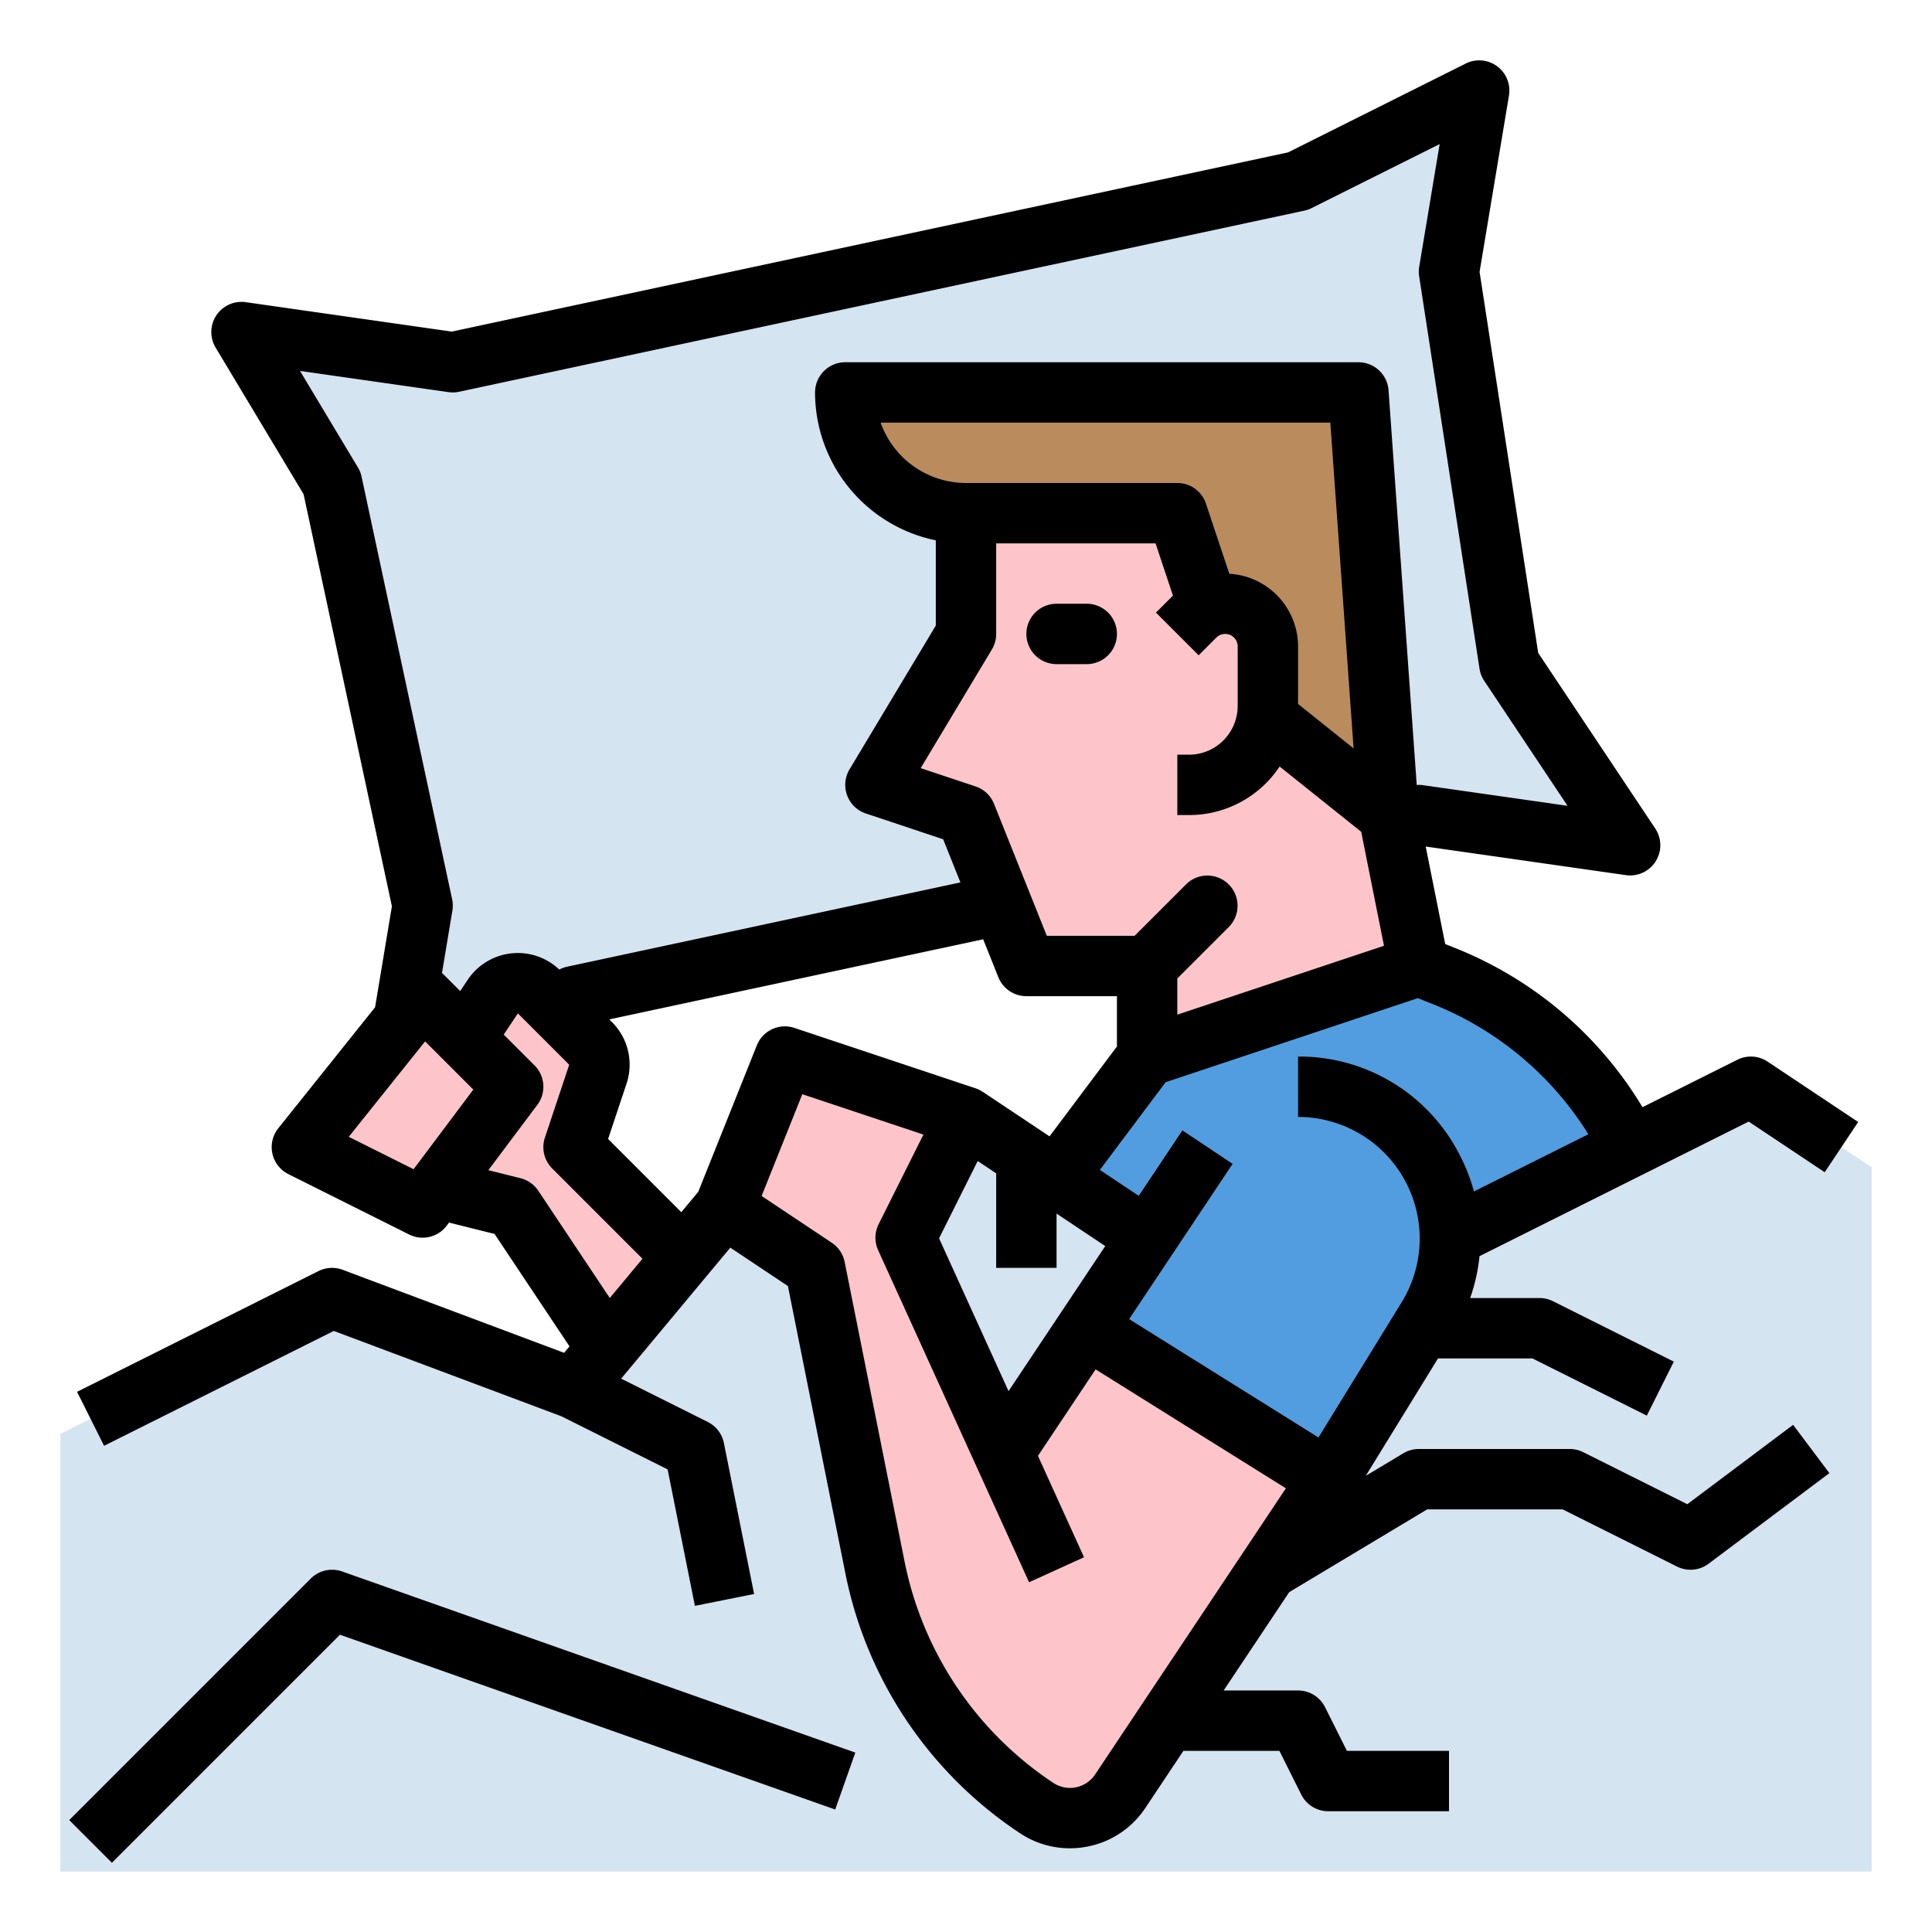 <svg height="512" viewBox="0 0 512 512" width="512" xmlns="http://www.w3.org/2000/svg"><g id="Fill_out_line" data-name="Fill out line"><path d="m392 24-8 48 16 104 32 48-56-8-224 48-48 24 8-48-24-112-24-40 56 8 224-48z" fill="#d4e4f0"/><path d="m376 256-24 32.78-48-8.78v-24h-32l-16-40-24-8 24-40v-32l2.5-10.5h86.23l23.27 90.5z" fill="#fdc5ca"/><path d="m256 136h56l16 48 40 32-8-112h-136a32 32 0 0 0 32 32z" fill="#ba8b5d"/><path d="m184 336-16 32-32-48-11.79-2.95-20.21-5.05 32-24-16-8 7.73-11.59 8.27-12.41 24 24-8 24z" fill="#fdc5ca"/><path d="m496 309.33v186.67h-480v-116l72-36 64 24 10.52-12.63 29.48-35.37 16-40 48 16 8 5.33 16 10.67 58.29 38.86 125.71-62.86z" fill="#d4e4f0"/><path d="m432 304-39.87 19.94-53.84 26.92-40.95-27.3-17.34-11.56 24-32 72-24 6.78 2.71a94.132 94.132 0 0 1 49.22 45.29z" fill="#529ddf"/><path d="m323.267 299.099-35.267 52.901 64 40 26.268-42.686c16.495-26.804-2.789-61.314-34.262-61.314h-0a24.924 24.924 0 0 0 -20.738 11.099z" fill="#529ddf"/><g fill="#fdc5ca"><path d="m312 168 4.686-4.686a11.314 11.314 0 0 1 8-3.314 11.314 11.314 0 0 1 11.314 11.314v15.742a20.944 20.944 0 0 1 -2.211 9.367 20.944 20.944 0 0 1 -18.733 11.578h-3.056z"/><path d="m112 264 24 24-24 32-32-16z"/><path d="m288 352-22.054 33.081-25.946-57.081 16-32-48-16-16 40 24 16 15.824 79.121a100.645 100.645 0 0 0 42.863 64.004h0a16 16 0 0 0 22.188-4.438l55.125-82.687z"/></g><path d="m288 176a8 8 0 0 0 0-16h-8a8 8 0 0 0 0 16z"/><path d="m82.343 418.343-64 64 11.314 11.313 60.435-60.435 131.246 46.322 5.324-15.088-136-48a8.001 8.001 0 0 0 -8.319 1.887z"/><path d="m447.155 398.633-27.577-13.789a7.999 7.999 0 0 0 -3.578-.845h-40a7.999 7.999 0 0 0 -4.116 1.14l-9.938 5.963 19.14-31.103h25.026l30.311 15.155 7.156-14.311-32-16a7.999 7.999 0 0 0 -3.578-.845h-18.395a47.551 47.551 0 0 0 2.477-11.097l43.496-21.748 27.847-13.924 20.138 13.425 8.875-13.312-24-16a7.997 7.997 0 0 0 -8.016-.499l-25.144 12.572a101.963 101.963 0 0 0 -49.525-42.131l-2.758-1.103-5.168-25.84 53.041 7.577a7.999 7.999 0 0 0 7.788-12.357l-31.018-46.528-15.536-100.984 7.79-46.735a8 8 0 0 0 -11.47-8.471l-47.091 23.546-221.612 47.488-54.587-7.798a8 8 0 0 0 -7.992 12.035l23.316 38.86 23.402 109.211-4.46 26.759-25.645 32.057a8.001 8.001 0 0 0 2.669 12.153l32 16a7.999 7.999 0 0 0 9.979-2.355l.602-.803 12.057 3.014 19.859 29.789-1.429 1.714-58.682-22.006a7.999 7.999 0 0 0 -6.387.335l-64 32 7.156 14.311 60.879-30.44 60.34 22.627 28.126 14.063 7.232 36.163 15.689-3.138-8-40a8 8 0 0 0 -4.267-5.586l-22.966-11.483 28.932-34.718 15.262 10.175 15.174 75.871a107.932 107.932 0 0 0 46.27 69.092 23.832 23.832 0 0 0 13.263 4.038 24.251 24.251 0 0 0 4.757-.474 23.841 23.841 0 0 0 15.262-10.221l10.083-15.125h25.441l5.789 11.578a7.999 7.999 0 0 0 7.155 4.422h32v-16h-27.056l-5.789-11.578a7.999 7.999 0 0 0 -7.155-4.422h-19.719l17.377-26.065 36.558-21.935h35.896l30.311 15.155a7.999 7.999 0 0 0 8.378-.755l32-24-9.6-12.8zm-26.221-98.045-30.32 15.16a49.273 49.273 0 0 0 -4.509-11.044 47.655 47.655 0 0 0 -42.105-24.705v16a32.233 32.233 0 0 1 27.451 49.126l-22.043 35.82-50.182-31.364 27.43-41.145-13.312-8.875-11.562 17.344-10.307-6.871 17.427-23.236 66.849-22.283 4.062 1.625a86.001 86.001 0 0 1 41.123 34.448zm-139.591 46.974-14.07 21.106-18.411-40.504 10.24-20.481 4.897 3.265v25.052h16v-14.385l12.906 8.604zm-17.916-134.534a7.999 7.999 0 0 0 -4.897-4.618l-14.539-4.846 18.869-31.449a8.006 8.006 0 0 0 1.14-4.116v-24h42.234l4.613 13.839-4.504 4.504 11.314 11.313 4.687-4.687a3.314 3.314 0 0 1 5.656 2.344v15.742a13.014 13.014 0 0 1 -1.366 5.789 12.875 12.875 0 0 1 -11.578 7.155h-3.056v16h3.056a28.754 28.754 0 0 0 24.058-12.864l21.614 17.291 6.043 30.217-54.771 18.256v-9.587l13.657-13.657a8 8 0 0 0 -11.314-11.313l-13.656 13.657h-23.271zm62.357-60.973-6.195-18.585a8.001 8.001 0 0 0 -7.59-5.47h-56a24.042 24.042 0 0 1 -22.629-16h119.18l6.167 86.329-14.718-11.774v-15.242a19.321 19.321 0 0 0 -18.215-19.258zm-229.963-25.732a8.026 8.026 0 0 0 -.962-2.44l-15.353-25.587 39.36 5.623a7.979 7.979 0 0 0 2.808-.097l224-48a7.984 7.984 0 0 0 1.902-.667l33.948-16.974-5.418 32.503a8.006 8.006 0 0 0 -.016 2.532l16 104a8.007 8.007 0 0 0 1.251 3.221l22.075 33.112-38.287-5.469a7.979 7.979 0 0 0 -1.681-.054l-7.471-104.596a8 8 0 0 0 -7.979-7.43h-136a8 8 0 0 0 -8 8 40.068 40.068 0 0 0 32 39.195v22.589l-22.86 38.1a8.001 8.001 0 0 0 4.33 11.705l20.48 6.827 4.573 11.433-104.199 22.329a7.984 7.984 0 0 0 -1.902.667l-.199.1a15.974 15.974 0 0 0 -24.292 2.738l-1.974 2.961-4.3-4.3c-.167-.167-.345-.321-.525-.472l2.759-16.556a8.008 8.008 0 0 0 -.069-2.992zm13.784 183.535-17.178-8.589 20.234-25.293 12.773 12.773zm33.05 5.704a8 8 0 0 0 -4.716-3.324l-8.521-2.13 12.981-17.309a8 8 0 0 0 -.743-10.457l-8.163-8.163 3.749-5.623 13.604 13.604-6.437 19.31a8 8 0 0 0 1.933 8.187l23.925 23.925-8.666 10.399zm42.387.29-4.489 5.387-19.4-19.4 4.873-14.62a15.913 15.913 0 0 0 -3.865-16.373l-.694-.694 99.085-21.233 4.021 10.051a8 8 0 0 0 7.428 5.029h24v13.333l-17.86 23.813-17.703-11.802-.006.009a7.981 7.981 0 0 0 -1.901-.942l-48-16a8 8 0 0 0 -9.958 4.618zm105.176 154.397a7.999 7.999 0 0 1 -11.094 2.219 92.035 92.035 0 0 1 -39.456-58.916l-15.824-79.121a7.998 7.998 0 0 0 -3.407-5.087l-18.599-12.399 10.787-26.97 32.094 10.698-11.875 23.75a7.998 7.998 0 0 0 -.128 6.888l40 88 14.566-6.621-12.214-26.871 15.278-22.917 50.426 31.516z"/></g></svg>